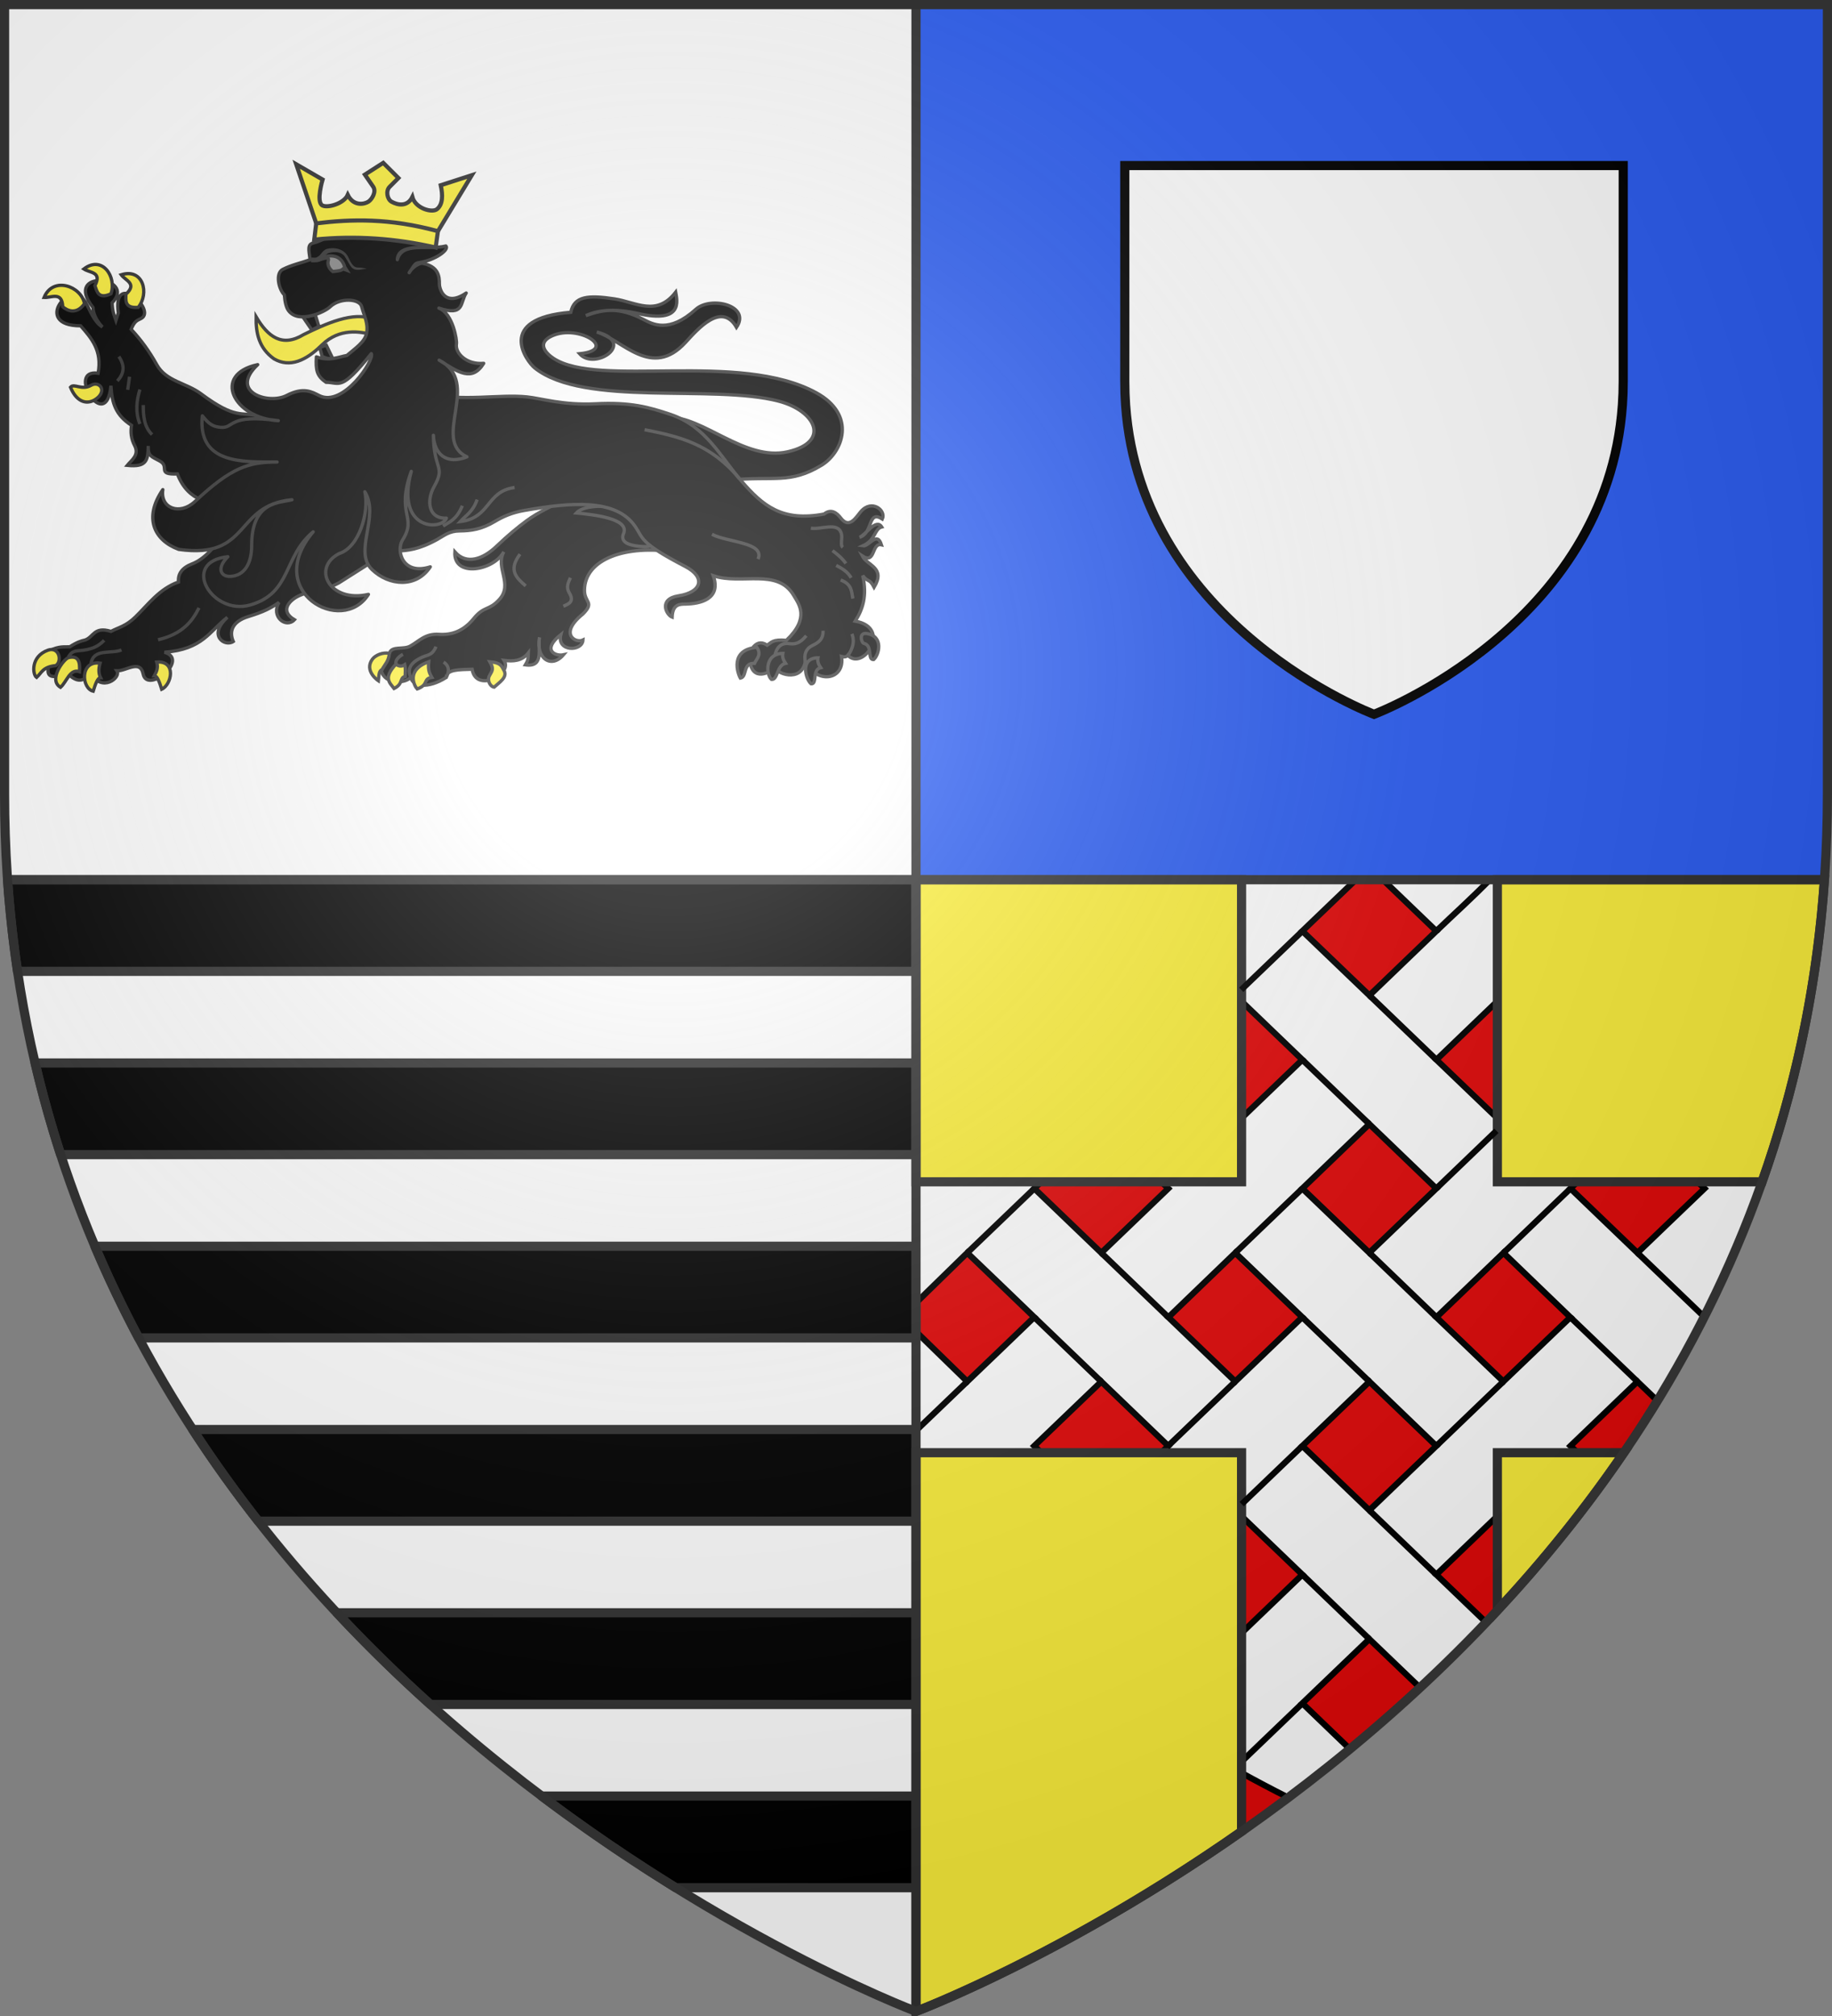 <?xml version="1.0" encoding="UTF-8" standalone="no"?>
<svg
   xmlns:dc="http://purl.org/dc/elements/1.1/"
   xmlns:cc="http://creativecommons.org/ns#"
   xmlns:rdf="http://www.w3.org/1999/02/22-rdf-syntax-ns#"
   xmlns:svg="http://www.w3.org/2000/svg"
   xmlns="http://www.w3.org/2000/svg"
   xmlns:xlink="http://www.w3.org/1999/xlink"
   xmlns:sodipodi="http://sodipodi.sourceforge.net/DTD/sodipodi-0.dtd"
   xmlns:inkscape="http://www.inkscape.org/namespaces/inkscape"
   width="600"
   height="660"
   viewBox="0 0 600 660"
   id="svg2"
   sodipodi:version="0.32"
   inkscape:version="0.46"
   sodipodi:docname="Blason_ville_fr_Offroicourt_(Vosges).svg"
   inkscape:output_extension="org.inkscape.output.svg.inkscape"
   version="1.0">
  <rect x="0" y="0" width="600" height="660" fill="#808080" stroke="none"/>
  <sodipodi:namedview
     inkscape:window-height="977"
     inkscape:window-width="1280"
     inkscape:pageshadow="2"
     inkscape:pageopacity="0.0"
     guidetolerance="10.0"
     gridtolerance="10.0"
     objecttolerance="10.0"
     borderopacity="1.0"
     bordercolor="#666666"
     pagecolor="#ffffff"
     id="base"
     showgrid="false"
     inkscape:zoom="1.0481928"
     inkscape:cx="448.7656"
     inkscape:cy="361.30903"
     inkscape:window-x="-4"
     inkscape:window-y="-4"
     inkscape:current-layer="layer4"
     inkscape:object-nodes="true" />
  <defs
     id="defs4">
    <radialGradient
       id="Gradient1"
       gradientUnits="userSpaceOnUse"
       cx="-80"
       cy="-80"
       r="405">
      <stop
         style="stop-color:#fff;stop-opacity:0.31"
         offset="0"
         id="stop7" />
      <stop
         style="stop-color:#fff;stop-opacity:0.25"
         offset="0.19"
         id="stop9" />
      <stop
         style="stop-color:#6b6b6b;stop-opacity:0.125"
         offset="0.6"
         id="stop11" />
      <stop
         style="stop-color:#000;stop-opacity:0.125"
         offset="1"
         id="stop13" />
    </radialGradient>
    <clipPath
       id="shield_cut">
      <path
         id="shield"
         d="M -298.5,-298.5 L 298.5,-298.5 L 298.5,-40 C 298.5,246.31 0,358.5 0,358.5 C 0,358.5 -298.5,246.31 -298.5,-40 L -298.5,-298.5 z" />
    </clipPath>
    <g
       id="s-4">
      <g
         id="c-6">
        <path
           transform="matrix(0.951,0.309,-0.309,0.951,0,-1)"
           d="M 0,0 L 0,1 L 0.5,1 L 0,0 z"
           id="t-0" />
        <use
           height="540"
           width="810"
           y="0"
           x="0"
           id="use2144-7"
           transform="scale(-1,1)"
           xlink:href="#t-0" />
      </g>
      <g
         id="a-1">
        <use
           height="540"
           width="810"
           y="0"
           x="0"
           id="use2147-7"
           transform="matrix(0.309,0.951,-0.951,0.309,0,0)"
           xlink:href="#c-6" />
        <use
           height="540"
           width="810"
           y="0"
           x="0"
           id="use2149-7"
           transform="matrix(-0.809,0.588,-0.588,-0.809,0,0)"
           xlink:href="#c-6" />
      </g>
      <use
         height="540"
         width="810"
         y="0"
         x="0"
         id="use2151-7"
         transform="scale(-1,1)"
         xlink:href="#a-1" />
    </g>
    <g
       id="f">
      <rect
         id="rect1964"
         style="fill:#28166f"
         y="-30"
         x="-50"
         height="60"
         width="100" />
      <g
         id="g1966"
         style="fill:#ffffff"
         transform="translate(0,-20)">
        <path
           id="path1968"
           d="M -1.212,27.818 C -1.212,22.175 -2.091,20.471 -4.542,13.98 C -5.709,10.888 -5.024,7.103 -2.858,3.601 C -2.082,2.346 -1.114,1.214 0,0 C 1.114,1.214 2.082,2.346 2.858,3.601 C 5.024,7.103 5.709,10.888 4.542,13.98 C 2.091,20.471 1.212,22.175 1.212,27.818 L -1.212,27.818 z" />
        <path
           id="rwi"
           d="M 2.922,27.672 C 2.922,21.721 5.239,17.829 8.501,16.66 C 9.949,16.141 11.808,16.387 13.519,18.107 C 15.638,20.236 16.255,26.1 10.036,27.228 C 10.694,26.272 10.655,24.147 9.322,23.441 C 8.331,22.916 7.209,23.188 6.646,23.564 C 5.822,24.116 4.917,25.67 4.967,27.672 L 2.922,27.672 z" />
        <path
           id="path1971"
           d="M 1.777,30.183 C 1.79,32.191 2.795,33.518 4.516,34.257 C 4.295,34.955 3.257,36.378 1.831,36.281 C 1.55,37.787 1.282,38.632 0,40 C -1.282,38.632 -1.55,37.787 -1.831,36.281 C -3.257,36.378 -4.295,34.955 -4.516,34.257 C -2.795,33.518 -1.79,32.191 -1.777,30.183 L 1.777,30.183 z" />
        <use
           xlink:href="#rwi"
           height="400"
           width="800"
           y="0"
           x="0"
           id="use1973"
           transform="scale(-1,1)" />
        <rect
           id="rect1975"
           y="27.331"
           x="-7.923"
           height="3.218"
           width="15.846" />
      </g>
    </g>
    <g
       id="s">
      <g
         id="c">
        <path
           transform="matrix(0.951,0.309,-0.309,0.951,0,-1)"
           d="M 0,0 L 0,1 L 0.5,1 L 0,0 z"
           id="t" />
        <use
           height="540"
           width="810"
           y="0"
           x="0"
           id="use2144"
           transform="scale(-1,1)"
           xlink:href="#t" />
      </g>
      <g
         id="a">
        <use
           height="540"
           width="810"
           y="0"
           x="0"
           id="use2147"
           transform="matrix(0.309,0.951,-0.951,0.309,0,0)"
           xlink:href="#c" />
        <use
           height="540"
           width="810"
           y="0"
           x="0"
           id="use2149"
           transform="matrix(-0.809,0.588,-0.588,-0.809,0,0)"
           xlink:href="#c" />
      </g>
      <use
         height="540"
         width="810"
         y="0"
         x="0"
         id="use2151"
         transform="scale(-1,1)"
         xlink:href="#a" />
    </g>
  </defs>
  <g
     id="layer4"
     inkscape:label="Fond écu"
     inkscape:groupmode="layer"
     transform="translate(300,300)">
    <path
       style="fill:#ffffff;stroke-width:3"
       d="M -298.5,-298.5 L -298.5,-40 C -298.5,-30.475 -298.17,-21.142 -297.531,-12 L -3e-05,-12 L 0,-298.5 L -298.5,-298.5 z"
       id="use2412"
       sodipodi:nodetypes="cccccc" />
    <path
       style="fill:#ffffff;stroke-width:3"
       d="M -297.531,-12 C -278.969,253.651 0,358.5 0,358.5 L 0,-12 L -297.531,-12 z"
       id="path2424"
       sodipodi:nodetypes="cccc" />
    <path
       sodipodi:nodetypes="cccccc"
       id="path2427"
       d="M 298.5,-298.5 L 298.5,-40 C 298.5,-30.475 298.17,-21.142 297.531,-12 L 3e-05,-12 L 0,-298.5 L 298.5,-298.5 z"
       style="fill:#2b5df2;stroke-width:3" />
    <path
       sodipodi:nodetypes="cccc"
       id="path2432"
       d="M 297.531,-12 C 278.969,253.651 5e-05,358.5 5e-05,358.5 L 5e-05,-12 L 297.531,-12 z"
       style="fill:#e20909;stroke-width:3" />
    <path
       style="opacity:1;fill:#000000;fill-opacity:1;stroke:#313131;stroke-width:3;stroke-linecap:butt;stroke-linejoin:round;stroke-miterlimit:4;stroke-dasharray:none;stroke-opacity:1"
       d="M 2.469,288 C 3.184,298.235 4.292,308.239 5.75,318 L 300,318 L 300,288 L 2.469,288 z M 11.5,348 C 13.91,358.288 16.711,368.279 19.875,378 L 300,378 L 300,348 L 11.5,348 z M 31.094,408 C 35.485,418.351 40.276,428.355 45.406,438 L 300,438 L 300,408 L 31.094,408 z M 63.125,468 C 69.941,478.474 77.123,488.466 84.594,498 L 300,498 L 300,468 L 63.125,468 z M 110.344,528 C 120.355,538.709 130.632,548.703 140.969,558 L 300,558 L 300,528 L 110.344,528 z M 177.406,588 C 192.648,599.476 207.502,609.449 221.312,618 L 300,618 L 300,588 L 177.406,588 z"
       transform="translate(-300,-300)"
       id="rect10070" />
    <path
       style="fill:#ffffff;stroke:#000000;stroke-width:3;stroke-opacity:1"
       d="M 68.379,-245.8 L 68.379,-175.117 C 68.379,-172.512 68.469,-169.96 68.644,-167.46 C 73.719,-94.822 150,-66.152 150,-66.152 C 150,-66.152 226.281,-94.822 231.356,-167.46 C 231.531,-169.96 231.621,-172.512 231.621,-175.117 L 231.621,-245.8 L 150,-245.8 L 68.379,-245.8 z"
       id="path10061" />
    <path
       style="opacity:1;fill:#ffffff;fill-opacity:1;stroke:#000000;stroke-width:2;stroke-linecap:butt;stroke-linejoin:miter;stroke-miterlimit:4;stroke-dasharray:none;stroke-opacity:1;display:inline"
       d="M 78.219,-12 L 71.656,-5.719 L 82.656,4.812 L 60.688,25.875 L 49.719,15.375 L 27.781,36.406 L 38.75,46.938 L 16.781,68 L 5.844,57.5 L 0,63.094 L 0,126.531 L 16.781,110.156 L 27.781,120.688 L 38.719,131.219 L 27.938,141.594 L 16.781,152.281 L 0,135.938 L 0,199.344 C 1.865,201.291 3.74,203.237 5.625,205.125 L 16.781,194.438 L 38.719,215.5 L 27.906,225.875 C 35.918,232.79 43.931,239.163 51.812,245.062 L 60.656,236.594 L 82.625,257.625 L 77.25,262.781 C 86.843,269.016 95.906,274.425 104.188,279.062 L 104.562,278.719 L 106.031,280.094 C 111.282,282.997 116.584,285.794 121.938,288.5 C 128.606,283.494 135.362,278.21 142.125,272.625 L 126.531,257.625 L 148.469,236.594 L 165.062,252.5 C 172.351,245.733 179.572,238.6 186.688,231.125 L 170.406,215.5 L 190.938,195.812 L 192.75,194.812 L 206.969,208.469 C 213.412,200.742 219.643,192.666 225.688,184.281 L 219.688,178.531 C 219.7,178.523 219.706,178.508 219.719,178.5 L 214.344,173.375 L 236.281,152.312 L 242.812,158.594 C 260.073,130.397 274.519,98.926 284.375,63.969 L 280.188,68 L 258.25,46.969 L 269.219,36.438 L 247.281,15.375 L 236.281,25.875 L 214.312,4.812 L 225.281,-5.75 L 218.781,-12 L 152.906,-12 L 170.406,4.812 L 148.5,25.875 L 126.531,4.812 L 144.062,-12 L 78.219,-12 z M 104.594,25.875 L 126.531,46.938 L 104.594,68 L 104.562,68 L 82.656,46.969 L 104.594,25.875 z M 192.375,25.875 L 214.344,46.969 L 203.344,57.5 L 203.312,57.469 L 192.375,67.969 L 170.438,46.938 L 192.375,25.875 z M 60.688,68 L 71.688,78.562 L 82.625,89.094 L 60.688,110.156 L 38.75,89.094 L 60.688,68 z M 148.469,68 L 170.406,89.094 L 148.469,110.125 L 126.531,89.094 L 148.469,68 z M 236.281,68.031 L 258.25,89.094 L 247.25,99.625 L 236.281,110.156 L 214.344,89.094 L 236.281,68.031 z M 104.562,110.156 L 126.5,131.219 L 104.562,152.281 L 103.688,151.438 L 82.656,131.25 L 104.562,110.156 z M 192.406,110.156 L 214.312,131.25 L 192.375,152.281 L 170.438,131.25 L 192.406,110.156 z M 60.688,152.312 L 82.625,173.375 L 77.281,178.5 L 60.656,194.438 L 38.719,173.375 L 60.688,152.312 z M 148.5,152.312 L 170.406,173.375 L 148.469,194.438 L 126.531,173.375 L 148.5,152.312 z M 104.562,194.438 L 104.594,194.438 L 126.531,215.5 L 104.562,236.594 L 82.625,215.5 L 104.219,194.781 L 104.562,194.438 z"
       id="path2970" />
    <path
       id="path15834"
       d="M 106.671,276.681 L 126.156,258"
       style="opacity:1;fill:none;fill-opacity:1;stroke:#000000;stroke-width:2;stroke-linecap:butt;stroke-linejoin:round;stroke-miterlimit:4;stroke-dasharray:none;stroke-opacity:1"
       sodipodi:nodetypes="cc" />
    <path
       style="fill:#fcef3c;stroke-width:3;stroke:#313131;stroke-opacity:1"
       d="M 0,-12 L 0,86.906 L 106.625,86.906 L 106.625,-12 L 0,-12 z M 190.406,-12 L 190.406,86.906 L 277.094,86.906 C 287.761,56.772 295.026,23.855 297.531,-12 L 190.406,-12 z M 0,175.594 L 0,358.5 C 0,358.5 48.628,340.214 106.625,299.594 L 106.625,175.594 L 0,175.594 z M 190.406,175.594 L 190.406,227.188 C 204.983,211.522 218.991,194.372 231.812,175.594 L 190.406,175.594 z"
       id="path15787" />
    <path
       style="opacity:1;fill:none;fill-opacity:1;stroke:#000000;stroke-width:2;stroke-linecap:butt;stroke-linejoin:round;stroke-miterlimit:4;stroke-dasharray:none;stroke-opacity:1"
       d="M 338.719,431.219 L 360.688,452.312"
       id="path15792"
       transform="translate(-300,-300)" />
    <path
       style="opacity:1;fill:none;fill-opacity:1;stroke:#000000;stroke-width:2;stroke-linecap:butt;stroke-linejoin:round;stroke-miterlimit:4;stroke-dasharray:none;stroke-opacity:1"
       d="M 360.688,410.156 L 382.656,431.25"
       id="path15794"
       transform="translate(-300,-300)" />
    <path
       style="opacity:1;fill:none;fill-opacity:1;stroke:#000000;stroke-width:2;stroke-linecap:butt;stroke-linejoin:round;stroke-miterlimit:4;stroke-dasharray:none;stroke-opacity:1"
       d="M 404.562,410.156 L 426.531,389.094"
       id="path15796"
       transform="translate(-300,-300)" />
    <path
       style="opacity:1;fill:none;fill-opacity:1;stroke:#000000;stroke-width:2;stroke-linecap:butt;stroke-linejoin:round;stroke-miterlimit:4;stroke-dasharray:none;stroke-opacity:1"
       d="M 426.531,473.375 L 406.674,492.426"
       id="path15800"
       transform="translate(-300,-300)"
       sodipodi:nodetypes="cc" />
    <path
       style="opacity:1;fill:none;fill-opacity:1;stroke:#000000;stroke-width:2;stroke-linecap:butt;stroke-linejoin:round;stroke-miterlimit:4;stroke-dasharray:none;stroke-opacity:1"
       d="M 448.5,452.312 L 426.5,431.219"
       id="path15802"
       transform="translate(-300,-300)" />
    <path
       style="opacity:1;fill:none;fill-opacity:1;stroke:#000000;stroke-width:2;stroke-linecap:butt;stroke-linejoin:round;stroke-miterlimit:4;stroke-dasharray:none;stroke-opacity:1"
       d="M 470.438,431.25 L 448.469,410.125"
       id="path15804"
       transform="translate(-300,-300)" />
    <path
       style="opacity:1;fill:none;fill-opacity:1;stroke:#000000;stroke-width:2;stroke-linecap:butt;stroke-linejoin:round;stroke-miterlimit:4;stroke-dasharray:none;stroke-opacity:1"
       d="M 448.469,368 L 426.531,346.938"
       id="path15806"
       transform="translate(-300,-300)" />
    <path
       style="opacity:1;fill:none;fill-opacity:1;stroke:#000000;stroke-width:2;stroke-linecap:butt;stroke-linejoin:round;stroke-miterlimit:4;stroke-dasharray:none;stroke-opacity:1"
       d="M 470.438,346.938 L 448.5,325.875"
       id="path15808"
       transform="translate(-300,-300)" />
    <path
       id="path15810"
       d="M 104.562,152.281 L 82.25,173.688"
       style="opacity:1;fill:none;fill-opacity:1;stroke:#000000;stroke-width:2;stroke-linecap:butt;stroke-linejoin:round;stroke-miterlimit:4;stroke-dasharray:none;stroke-opacity:1" />
    <path
       style="opacity:1;fill:none;fill-opacity:1;stroke:#000000;stroke-width:2;stroke-linecap:butt;stroke-linejoin:round;stroke-miterlimit:4;stroke-dasharray:none;stroke-opacity:1"
       d="M 426.531,515.5 L 448.469,536.594"
       id="path15812"
       transform="translate(-300,-300)" />
    <path
       style="opacity:1;fill:none;fill-opacity:1;stroke:#000000;stroke-width:2;stroke-linecap:butt;stroke-linejoin:round;stroke-miterlimit:4;stroke-dasharray:none;stroke-opacity:1"
       d="M 448.469,494.438 L 470.406,515.5"
       id="path15814"
       transform="translate(-300,-300)" />
    <path
       style="opacity:1;fill:none;fill-opacity:1;stroke:#000000;stroke-width:2;stroke-linecap:butt;stroke-linejoin:round;stroke-miterlimit:4;stroke-dasharray:none;stroke-opacity:1"
       d="M 470.406,473.375 L 492.375,452.281"
       id="path15816"
       transform="translate(-300,-300)" />
    <path
       style="opacity:1;fill:none;fill-opacity:1;stroke:#000000;stroke-width:2;stroke-linecap:butt;stroke-linejoin:round;stroke-miterlimit:4;stroke-dasharray:none;stroke-opacity:1"
       d="M 492.406,410.156 L 514.344,389.094"
       id="path15818"
       transform="translate(-300,-300)" />
    <path
       id="path15820"
       d="M 170.406,89.094 L 190.088,70.197"
       style="opacity:1;fill:none;fill-opacity:1;stroke:#000000;stroke-width:2;stroke-linecap:butt;stroke-linejoin:round;stroke-miterlimit:4;stroke-dasharray:none;stroke-opacity:1"
       sodipodi:nodetypes="cc" />
    <path
       style="opacity:1;fill:none;fill-opacity:1;stroke:#000000;stroke-width:2;stroke-linecap:butt;stroke-linejoin:round;stroke-miterlimit:4;stroke-dasharray:none;stroke-opacity:1"
       d="M 514.312,431.25 L 536.281,452.312"
       id="path15822"
       transform="translate(-300,-300)" />
    <path
       id="path15824"
       d="M 236.281,110.156 L 258.25,131.219"
       style="opacity:1;fill:none;fill-opacity:1;stroke:#000000;stroke-width:2;stroke-linecap:butt;stroke-linejoin:round;stroke-miterlimit:4;stroke-dasharray:none;stroke-opacity:1" />
    <path
       id="path15826"
       d="M 170.406,4.812 C 176.308,-0.853 182.365,-6.285 188.11,-12.185"
       style="opacity:1;fill:none;fill-opacity:1;stroke:#000000;stroke-width:2;stroke-linecap:butt;stroke-linejoin:round;stroke-miterlimit:4;stroke-dasharray:none;stroke-opacity:1"
       sodipodi:nodetypes="cc" />
    <path
       id="path15828"
       d="M 106.506,24.041 L 126.562,4.812"
       style="opacity:1;fill:none;fill-opacity:1;stroke:#000000;stroke-width:2;stroke-linecap:butt;stroke-linejoin:round;stroke-miterlimit:4;stroke-dasharray:none;stroke-opacity:1"
       sodipodi:nodetypes="cc" />
    <path
       style="opacity:1;fill:none;fill-opacity:1;stroke:#000000;stroke-width:2;stroke-linecap:butt;stroke-linejoin:round;stroke-miterlimit:4;stroke-dasharray:none;stroke-opacity:1"
       d="M 316.781,410.156 L 338.75,389.094"
       id="path15830"
       transform="translate(-300,-300)" />
    <path
       id="path15832"
       d="M 0.203,168.176 L 16.781,152.281"
       style="opacity:1;fill:none;fill-opacity:1;stroke:#000000;stroke-width:2;stroke-linecap:butt;stroke-linejoin:round;stroke-miterlimit:4;stroke-dasharray:none;stroke-opacity:1"
       sodipodi:nodetypes="cc" />
    <path
       style="opacity:1;fill:none;fill-opacity:1;stroke:#313131;stroke-width:3;stroke-linecap:butt;stroke-linejoin:round;stroke-miterlimit:4;stroke-dasharray:none;stroke-opacity:1"
       d="M 0,-298.5 L 0,358.5"
       id="path2434" />
    <path
       style="opacity:1;fill:none;fill-opacity:1;stroke:#313131;stroke-width:3;stroke-linecap:butt;stroke-linejoin:round;stroke-miterlimit:4;stroke-dasharray:none;stroke-opacity:1"
       d="M -297.531,-12 L 297.531,-12"
       id="path2436" />
  </g>
  <g
     id="layer3"
     inkscape:label="Meubles"
     inkscape:groupmode="layer"
     transform="translate(300,300)">
    <g
       id="g12023"
       transform="matrix(0.72,0,0,0.72,32.42,181.801)">
      <path
         sodipodi:nodetypes="czsscscccsscsccsssscc"
         id="path7698"
         d="M -158.061,-479.458 C -141.954,-480.051 -122.946,-459.304 -103.391,-463.743 C -83.716,-468.208 -90.609,-482.392 -107.581,-486.791 C -137.572,-494.566 -196.001,-484 -218.444,-501.84 C -222.175,-504.805 -236.592,-524.356 -202.063,-527.175 C -200.539,-534.54 -194.143,-535.067 -182.252,-533.27 C -172.37,-531.777 -163.08,-525.016 -154.346,-536.318 C -153.639,-532.322 -151.014,-521.971 -171.394,-526.603 C -180.818,-528.764 -188.829,-528.569 -195.205,-525.651 C -187.037,-528.566 -180.056,-529.626 -169.299,-524.056 C -164.81,-521.731 -157.442,-517.43 -145.186,-528.519 C -138.392,-534.666 -119.984,-530.275 -126.678,-520.317 C -133.471,-532.124 -144.318,-519.496 -149.869,-513.46 C -165.317,-496.664 -178.441,-514.596 -190.252,-518.222 C -171.935,-513.39 -191.061,-500.432 -198.062,-508.317 C -180.087,-510.087 -198.353,-522.018 -210.586,-516.449 C -217.799,-513.166 -213.371,-508.5 -209.934,-506.231 C -189.451,-492.705 -125.514,-509.699 -90.437,-490.601 C -71.739,-480.42 -78.4,-463.428 -87.961,-457.647 C -102.42,-448.904 -109.636,-452.848 -129.393,-450.885 L -158.061,-479.458 z"
         style="fill:#000000;fill-opacity:1;stroke:#313131;stroke-width:1.5;stroke-miterlimit:4;stroke-dasharray:none;stroke-opacity:1;display:inline" />
      <g
         style="fill:#000000;stroke:#313131;stroke-opacity:1"
         transform="translate(-1108.97,-1566.162)"
         id="g8065">
        <path
           style="opacity:1;fill:#000000;fill-opacity:1;stroke:#313131;stroke-width:1.5;stroke-linecap:butt;stroke-linejoin:miter;stroke-miterlimit:4;stroke-dasharray:none;stroke-opacity:1"
           d="M 285.644,328.948 C 262.737,325.427 244.437,332.182 244.223,346.162 C 244.133,351.972 249.004,351.585 243.533,357.073 C 232.29,366.132 240.224,370.542 243.533,368.907 C 243.206,374.326 231.425,374.297 233.464,366.452 C 224.595,373.535 231.012,376.428 234.657,375.631 C 229.141,382.15 221.915,377.262 223.781,367.679 C 222.883,372.745 226.087,381.439 217.326,380.204 C 218.684,377.96 218.572,377.349 218.671,374.79 C 215.785,378.483 211.831,378.708 207.643,378.169 C 211.768,384.591 194.789,393.088 193.119,382.204 C 187.46,382.404 181.47,382.173 181.284,385.969 C 172.877,391.255 166.046,390.011 165.146,385.852 C 162.758,388.858 153.328,389.105 151.856,383.005 C 152.841,380.779 153.638,379.681 155.581,374.673 C 156.778,371.585 161.818,373.361 164.877,371.714 C 168.948,369.522 171.632,365.899 178.057,366.335 C 183.738,366.72 189.155,364.908 193.763,359.218 C 198.605,353.238 200.727,355.745 205.491,350.466 C 211.861,343.407 203.526,336.068 207.526,328.796 C 203.017,337.346 184.525,340.75 185.258,328.851 C 190.55,334.854 198.021,332.174 204.183,326.298 C 209.637,321.098 213.878,317.656 217.864,314.693 C 227.704,307.377 247.813,300.384 251.485,294.789 L 285.644,328.948 z"
           id="path7728"
           transform="translate(668.921,819.094)"
           sodipodi:nodetypes="csccccccccccccsssssccsscc" />
        <path
           style="opacity:1;fill:#000000;fill-opacity:1;stroke:#313131;stroke-width:1.5;stroke-linecap:butt;stroke-linejoin:miter;stroke-miterlimit:4;stroke-dasharray:none;stroke-opacity:1"
           d="M 234.619,353.564 C 236.903,352.535 239.778,351.564 237.332,347.523 C 235.835,345.049 236.707,342.92 237.825,340.618"
           id="path7734"
           transform="translate(668.921,819.094)"
           sodipodi:nodetypes="csc" />
        <path
           style="opacity:1;fill:#000000;fill-opacity:1;stroke:#313131;stroke-width:1.5;stroke-linecap:butt;stroke-linejoin:miter;stroke-miterlimit:4;stroke-dasharray:none;stroke-opacity:1"
           d="M 214.893,329.892 C 209.315,337.277 213.442,340.78 217.482,344.317"
           id="path7736"
           transform="translate(668.921,819.094)"
           sodipodi:nodetypes="cc" />
        <path
           style="fill:#000000;fill-opacity:1;stroke:#313131;stroke-width:1.5;stroke-linecap:butt;stroke-linejoin:miter;stroke-miterlimit:4;stroke-dasharray:none;stroke-opacity:1"
           d="M 834.067,1204.946 C 832.939,1202.125 832.991,1199.377 837.581,1196.699 C 841.783,1194.247 843.562,1195.679 845.594,1191.028"
           id="path7730"
           sodipodi:nodetypes="csc" />
        <path
           style="fill:#000000;fill-opacity:1;stroke:#313131;stroke-width:1.5;stroke-linecap:butt;stroke-linejoin:miter;stroke-miterlimit:4;stroke-dasharray:none;stroke-opacity:1"
           d="M 850.205,1205.063 C 850.205,1205.063 853.135,1200.609 849.046,1198.055"
           id="path7732"
           sodipodi:nodetypes="cc" />
        <path
           style="fill:#000000;fill-opacity:1;stroke:#313131;stroke-width:1.5;stroke-linecap:butt;stroke-linejoin:miter;stroke-miterlimit:4;stroke-dasharray:none;stroke-opacity:1"
           d="M 827.352,1199.024 C 827.065,1197.213 828.364,1195.754 830.545,1194.491"
           id="path7744"
           sodipodi:nodetypes="cc" />
      </g>
      <g
         style="fill:#fcef3c;stroke:#313131;stroke-opacity:1"
         transform="translate(-1108.97,-1566.162)"
         id="g7929">
        <path
           style="fill:#fcef3c;fill-opacity:1;stroke:#313131;stroke-width:1.5;stroke-linecap:butt;stroke-linejoin:miter;stroke-miterlimit:4;stroke-dasharray:none;stroke-opacity:1"
           d="M 824.38,1194.078 C 824.15,1197.642 822.27,1199.144 821.058,1201.481 C 819.518,1201.984 819.646,1204.489 819.4,1206.545 C 819.4,1206.545 812.742,1202.121 816.642,1196.764 C 818.036,1194.849 821.499,1193.46 824.38,1194.078 z"
           id="path7740"
           sodipodi:nodetypes="cccsc" />
        <path
           style="fill:#fcef3c;fill-opacity:1;stroke:#313131;stroke-width:1.5;stroke-linecap:butt;stroke-linejoin:miter;stroke-miterlimit:4;stroke-dasharray:none;stroke-opacity:1"
           d="M 827.352,1199.024 C 821.451,1205.305 824.602,1207.479 826.527,1210.046 C 830.838,1207.963 828.872,1205.169 831.575,1204.586 C 831.575,1202.835 831.865,1201.229 831.369,1199.23 C 830.03,1200.163 828.691,1200.012 827.352,1199.024 z"
           id="path7742"
           sodipodi:nodetypes="ccccc" />
        <path
           style="fill:#fcef3c;fill-opacity:1;stroke:#313131;stroke-width:1.5;stroke-linecap:butt;stroke-linejoin:miter;stroke-miterlimit:4;stroke-dasharray:none;stroke-opacity:1"
           d="M 842.288,1197.89 C 841.84,1202.117 842.852,1203.425 843.73,1204.998 C 839.521,1205.619 842.521,1208.299 837.035,1210.252 C 835.903,1209.104 831.659,1201.673 842.288,1197.89 z"
           id="path7746"
           sodipodi:nodetypes="cccc" />
        <path
           style="fill:#fcef3c;fill-opacity:1;stroke:#313131;stroke-width:1.5;stroke-linecap:butt;stroke-linejoin:miter;stroke-miterlimit:4;stroke-dasharray:none;stroke-opacity:1"
           d="M 870.101,1197.89 C 871.925,1201.119 871.363,1201.706 869.903,1204.268 C 868.767,1206.263 870.175,1209.19 872.058,1209.428 C 874.483,1207.216 878.328,1204.882 876.494,1201.779 C 875.408,1199.941 875.25,1198.324 870.101,1197.89 z"
           id="path7748"
           sodipodi:nodetypes="cscsc" />
      </g>
      <g
         style="fill:#000000;stroke:#313131;stroke-opacity:1"
         transform="translate(-1108.97,-1566.162)"
         id="g8059">
        <path
           style="opacity:1;fill:#000000;fill-opacity:1;stroke:#313131;stroke-width:1.5;stroke-linecap:butt;stroke-linejoin:miter;stroke-miterlimit:4;stroke-dasharray:none;stroke-opacity:1"
           d="M 147.099,333.678 L 150.859,294.011 L 84.057,313.9 C 76.529,327.456 70.594,332.407 65.721,334.296 C 61.071,336.098 59.235,338.844 59.54,342.537 C 50.828,345.636 45.952,352.571 39.968,358.4 C 35.63,362.627 32.52,363.081 28.843,364.993 C 21.064,362.627 20.987,367.527 17.1,368.907 C 15.286,369.286 13.229,369.969 10.095,371.998 C 7.397,372.155 5.492,371.519 0.618,373.852 C 3.405,377.427 -6.051,389.576 8.896,384.109 C 11.812,386.416 14.929,389.696 19.778,383.947 C 24.456,393.021 33.63,385.976 31.521,382.917 C 35.587,383.127 42.125,377.569 43.471,384.359 C 45.298,393.579 64.79,377.84 53.154,374.47 C 70.602,373.213 73.767,364.76 81.791,358.606 C 72.655,366.857 80.659,372.183 84.469,369.586 C 82.739,365.648 83.265,360.686 91.474,358.194 C 98.318,356.117 101.608,354.36 105.277,351.808 C 101.424,358.198 108.388,363.804 112.282,359.697 C 105.198,355.522 110.307,350.569 114.592,348.687 C 121.898,345.478 119.185,349.779 132.472,342.949 L 147.099,333.678 z"
           id="path7750"
           transform="translate(668.921,819.094)"
           sodipodi:nodetypes="cccscscccccccscccsccscc" />
        <path
           style="opacity:1;fill:#000000;fill-opacity:1;stroke:#313131;stroke-width:1.5;stroke-linecap:butt;stroke-linejoin:miter;stroke-miterlimit:4;stroke-dasharray:none;stroke-opacity:1"
           d="M 50.244,368.801 C 61.29,366.186 65.734,360.545 68.866,354.303"
           id="path7760"
           transform="translate(668.921,819.094)"
           sodipodi:nodetypes="cc" />
        <path
           style="fill:#000000;fill-opacity:1;stroke:#313131;stroke-width:1.5;stroke-linecap:butt;stroke-linejoin:miter;stroke-miterlimit:4;stroke-dasharray:none;stroke-opacity:1"
           d="M 678.295,1195.769 C 679.158,1194.811 679.597,1193.11 682.794,1192.895 C 689.187,1192.465 692.109,1190.778 694.668,1188.145"
           id="path7762"
           sodipodi:nodetypes="csc" />
        <path
           style="fill:#000000;fill-opacity:1;stroke:#313131;stroke-width:1.5;stroke-linecap:butt;stroke-linejoin:miter;stroke-miterlimit:4;stroke-dasharray:none;stroke-opacity:1"
           d="M 688.668,1198.769 C 689.727,1191.634 697.849,1194.506 702.542,1192.52"
           id="path7764"
           sodipodi:nodetypes="cc" />
      </g>
      <g
         style="fill:#000000;stroke:#313131;stroke-opacity:1"
         transform="translate(-1108.97,-1566.162)"
         id="g8052">
        <path
           style="opacity:1;fill:#000000;fill-opacity:1;stroke:#313131;stroke-width:1.5;stroke-linecap:butt;stroke-linejoin:miter;stroke-miterlimit:4;stroke-dasharray:none;stroke-opacity:1"
           d="M 83.605,310.25 C 74.301,305.775 64.281,306.889 59.036,293.393 C 49.399,293.794 55.789,290.166 51.082,287.56 C 47.184,285.402 45.615,285.372 45.779,280.667 C 45.646,286.864 45.355,290.466 36.235,289.504 C 38.249,287.059 41.822,284.797 39.593,280.49 C 37.972,277.357 37.702,274.521 38.179,271.299 C 31.08,266.735 29.243,261.318 28.811,253.27 C 26.708,275.689 7.984,245.387 22.978,247.614 C 24.917,237.366 19.99,231.695 15.024,226.05 C -7.525,226.051 11.264,202.981 17.675,216.151 C 18.925,218.143 21.175,224.436 24.922,226.58 C 22.02,223.386 20.756,220.465 20.68,217.742 C 6.591,199.88 40.935,203.574 29.341,215.621 C 29.591,220.306 30.414,221.555 31.109,223.575 L 32.169,220.217 C 29.453,200.619 49.709,218.836 42.598,222.691 C 40.566,223.696 39.576,223.886 38.002,227.64 C 42.378,232.272 46.3,237.644 49.668,243.725 C 53.892,251.351 62.966,251.888 69.818,256.982 C 85.723,268.804 88.07,265.023 95.624,267.057 L 109.614,288.653 L 83.605,310.25 z"
           id="path7768"
           transform="translate(668.921,819.094)"
           sodipodi:nodetypes="ccsccsccccccccccccssccc" />
        <path
           style="opacity:1;fill:#000000;fill-opacity:1;stroke:#313131;stroke-width:1.5;stroke-linecap:butt;stroke-linejoin:miter;stroke-miterlimit:4;stroke-dasharray:none;stroke-opacity:1"
           d="M 43.515,262.068 C 43.548,267.072 43.867,271.961 47.534,275.511"
           id="path7778"
           transform="translate(668.921,819.094)"
           sodipodi:nodetypes="cc" />
        <path
           style="opacity:1;fill:#000000;fill-opacity:1;stroke:#313131;stroke-width:1.5;stroke-linecap:butt;stroke-linejoin:miter;stroke-miterlimit:4;stroke-dasharray:none;stroke-opacity:1"
           d="M 41.99,255.001 C 40.414,260.221 39.887,265.441 41.99,270.66"
           id="path7780"
           transform="translate(668.921,819.094)"
           sodipodi:nodetypes="cc" />
        <path
           style="opacity:1;fill:#000000;fill-opacity:1;stroke:#313131;stroke-width:1.5;stroke-linecap:butt;stroke-linejoin:miter;stroke-miterlimit:4;stroke-dasharray:none;stroke-opacity:1"
           d="M 32.428,240.034 C 35.359,244.322 34.711,247.939 31.735,251.12"
           id="path7782"
           transform="translate(668.921,819.094)"
           sodipodi:nodetypes="cc" />
        <path
           style="opacity:1;fill:#000000;fill-opacity:1;stroke:#313131;stroke-width:1.5;stroke-linecap:butt;stroke-linejoin:miter;stroke-miterlimit:4;stroke-dasharray:none;stroke-opacity:1"
           d="M 37.278,249.18 L 36.447,255.139"
           id="path7784"
           transform="translate(668.921,819.094)" />
      </g>
      <g
         style="fill:#000000;stroke:#313131;stroke-opacity:1"
         transform="translate(-1108.97,-1566.162)"
         id="g8073">
        <path
           style="opacity:1;fill:#000000;fill-opacity:1;stroke:#313131;stroke-width:1.5;stroke-linecap:butt;stroke-linejoin:miter;stroke-miterlimit:4;stroke-dasharray:none;stroke-opacity:1"
           d="M 240.537,311.152 C 248.099,311.912 264.919,313.608 261.99,320.522 C 260.016,325.18 266.296,326.133 270.743,326.44 C 274.839,326.723 275.713,325.274 276.291,324.344 L 261.25,308.221 C 256.483,308.349 244.587,306.795 240.537,311.152 z"
           id="path7738"
           transform="translate(668.921,819.094)"
           sodipodi:nodetypes="cssccc" />
        <path
           style="opacity:1;fill:#000000;fill-opacity:1;stroke:#313131;stroke-width:1.5;stroke-linecap:butt;stroke-linejoin:miter;stroke-miterlimit:4;stroke-dasharray:none;stroke-opacity:1"
           d="M 172.858,256.901 C 189.13,260.612 205.341,257.066 218.065,258.371 C 224.498,259.03 234.528,262.26 249.225,261.506 C 265.16,260.69 273.461,263.013 283.393,266.349 C 299.462,271.746 306.031,285.527 315.535,296.53 C 325.346,307.889 334.106,315.241 353.195,311.635 C 356.459,309.031 359.059,311.143 360.836,313.472 C 364.718,318.557 367.759,313.06 369.875,310.572 C 374.891,304.674 381.517,309.974 379.714,313.898 C 372.889,309.577 375.681,320.311 369.32,322.213 C 372.151,321.15 376.835,313.421 379.437,317.501 C 375.968,318.413 376.836,323.372 370.845,326.093 C 373.637,326.561 377.254,319.167 379.298,325.608 C 374.708,324.589 376.696,334.696 370.568,330.666 C 372.961,335.267 381.349,335.871 375.972,344.94 C 373.763,340.736 373.155,342.839 370.775,339.605 C 372.908,348.905 370.749,355.058 367.38,360.323 C 384.381,363.333 370.987,383.317 363.985,375.844 C 363.399,376.571 362.469,376.78 361.144,376.398 C 362.858,387.102 349.901,389.251 344.653,378.754 C 342.864,388.694 330.674,384.046 330.933,380.972 C 329.783,383.146 321.658,387.942 319.708,380.001 C 319.366,377.59 320.396,374.722 321.094,371.964 C 323.173,369.657 325.251,369.895 327.33,371.271 C 329.158,370.115 329.701,368.466 336.061,369.053 C 346.884,358.729 341.672,352.573 339.456,348.751 C 332.046,335.974 315.668,344.034 302.801,339.674 C 306.601,350.392 296.716,352.438 290.329,352.562 C 287.58,352.616 284.343,352.487 284.093,358.521 C 281.502,357.553 277.658,350.265 287.003,348.821 C 297.707,347.166 299.41,340.348 290.121,335.517 C 268.73,324.39 271.169,322.758 267.047,316.947 C 258.37,304.713 238.448,306.213 216.742,310.018 C 211.11,311.005 206.979,312.886 203.438,315.007 C 197.424,318.609 192.602,319.264 187.501,319.303 C 182.609,319.339 180.38,321.452 177.246,323.183 C 168.653,327.929 163.713,328.179 159.23,328.449 L 172.858,256.901 z"
           id="path7786"
           transform="translate(668.921,819.094)"
           sodipodi:nodetypes="csssscsscccccccccccccccccscscssssssscc" />
        <path
           style="opacity:1;fill:#000000;fill-opacity:1;stroke:#313131;stroke-width:1.5;stroke-linecap:butt;stroke-linejoin:miter;stroke-miterlimit:4;stroke-dasharray:none;stroke-opacity:1"
           d="M 347.192,318.067 C 351.818,318.877 359.512,314.964 361.067,320.504 C 361.718,322.825 360.386,325.651 361.739,326.795"
           id="path7796"
           transform="translate(668.921,819.094)"
           sodipodi:nodetypes="csc" />
        <path
           style="opacity:1;fill:#000000;fill-opacity:1;stroke:#313131;stroke-width:1.5;stroke-linecap:butt;stroke-linejoin:miter;stroke-miterlimit:4;stroke-dasharray:none;stroke-opacity:1"
           d="M 360.758,341.627 C 366.027,343.617 365.649,346.977 366.288,350.089"
           id="path7798"
           transform="translate(668.921,819.094)"
           sodipodi:nodetypes="cc" />
        <path
           style="opacity:1;fill:#000000;fill-opacity:1;stroke:#313131;stroke-width:1.5;stroke-linecap:butt;stroke-linejoin:miter;stroke-miterlimit:4;stroke-dasharray:none;stroke-opacity:1"
           d="M 358.711,334.991 C 361.275,336.329 363.816,337.707 365.514,340.632"
           id="path7800"
           transform="translate(668.921,819.094)"
           sodipodi:nodetypes="cc" />
        <path
           style="opacity:1;fill:#000000;fill-opacity:1;stroke:#313131;stroke-width:1.5;stroke-linecap:butt;stroke-linejoin:miter;stroke-miterlimit:4;stroke-dasharray:none;stroke-opacity:1"
           d="M 357.052,328.243 C 359.018,329.887 360.893,331.079 363.136,334.106"
           id="path7802"
           transform="translate(668.921,819.094)"
           sodipodi:nodetypes="cc" />
        <path
           style="fill:#000000;fill-opacity:1;stroke:#313131;stroke-width:1.5;stroke-linecap:butt;stroke-linejoin:miter;stroke-miterlimit:4;stroke-dasharray:none;stroke-opacity:1"
           d="M 1013.64,1198.053 C 1012.844,1194.583 1013.859,1191.975 1016.682,1190.586 C 1019.369,1189.264 1021.805,1187.856 1021.659,1183.784"
           id="path7804"
           sodipodi:nodetypes="csc" />
        <path
           style="fill:#000000;fill-opacity:1;stroke:#313131;stroke-width:1.5;stroke-linecap:butt;stroke-linejoin:miter;stroke-miterlimit:4;stroke-dasharray:none;stroke-opacity:1"
           d="M 999.814,1194.956 C 1000.335,1191.963 1002.186,1189.093 1006.229,1189.646 C 1008.511,1189.958 1010.884,1189.876 1014.027,1186.051"
           id="path7806"
           sodipodi:nodetypes="csc" />
        <path
           style="fill:#000000;fill-opacity:1;stroke:#313131;stroke-width:1.5;stroke-linecap:butt;stroke-linejoin:miter;stroke-miterlimit:4;stroke-dasharray:none;stroke-opacity:1"
           d="M 1032.997,1195.121 C 1033.934,1193.564 1036.65,1189.7 1034.767,1185.222"
           id="path7808"
           sodipodi:nodetypes="cc" />
        <path
           style="opacity:1;fill:#000000;fill-opacity:1;stroke:#313131;stroke-width:1.5;stroke-linecap:butt;stroke-linejoin:miter;stroke-miterlimit:4;stroke-dasharray:none;stroke-opacity:1"
           d="M 302.218,320.846 C 309.266,324.577 326.377,324.438 323.179,332.109"
           id="path7810"
           transform="translate(668.921,819.094)"
           sodipodi:nodetypes="cc" />
        <path
           style="opacity:1;fill:#000000;fill-opacity:1;stroke:#313131;stroke-width:1.5;stroke-linecap:butt;stroke-linejoin:miter;stroke-miterlimit:4;stroke-dasharray:none;stroke-opacity:1"
           d="M 271.558,273.292 C 287.818,276.453 301.639,279.907 314.605,295.42"
           id="path7812"
           transform="translate(668.921,819.094)"
           sodipodi:nodetypes="cc" />
        <path
           style="opacity:1;fill:#000000;fill-opacity:1;stroke:#313131;stroke-width:1.5;stroke-linecap:butt;stroke-linejoin:miter;stroke-miterlimit:4;stroke-dasharray:none;stroke-opacity:1"
           d="M 212.429,299.572 C 199.387,301.329 201.712,313.302 187.713,315.059 C 190.373,312.09 193.472,310.655 195.378,305.047"
           id="path7814"
           transform="translate(668.921,819.094)"
           sodipodi:nodetypes="ccc" />
        <path
           style="opacity:1;fill:#000000;fill-opacity:1;stroke:#313131;stroke-width:1.5;stroke-linecap:butt;stroke-linejoin:miter;stroke-miterlimit:4;stroke-dasharray:none;stroke-opacity:1"
           d="M 179.892,317.092 L 179.892,317.092 C 182.913,315.127 186.027,314.185 188.652,307.863"
           id="path7816"
           transform="translate(668.921,819.094)"
           sodipodi:nodetypes="ccc" />
      </g>
      <g
         style="fill:#000000;stroke:#313131;stroke-opacity:1"
         transform="translate(-1108.97,-1566.162)"
         id="g7942">
        <path
           style="fill:#000000;fill-opacity:1;stroke:#313131;stroke-width:1.5;stroke-linecap:butt;stroke-linejoin:miter;stroke-miterlimit:4;stroke-dasharray:none;stroke-opacity:1"
           d="M 984.056,1205.332 C 987.276,1204.741 984.953,1198.322 990.479,1198.631 C 991.332,1196.633 993.888,1194.731 991.539,1191.335 C 979.017,1192.438 982.845,1203.29 984.056,1205.332 z"
           id="path7788"
           sodipodi:nodetypes="cccc" />
        <path
           style="fill:#000000;fill-opacity:1;stroke:#313131;stroke-width:1.5;stroke-linecap:butt;stroke-linejoin:miter;stroke-miterlimit:4;stroke-dasharray:none;stroke-opacity:1"
           d="M 998.2,1205.92 C 1001.187,1206.186 1000.529,1199.462 1004.6,1198.605 C 1003.702,1197.28 1003.033,1195.869 1003.343,1194.091 C 994.977,1194.212 995.747,1203.832 998.2,1205.92 z"
           id="path7790"
           sodipodi:nodetypes="cccc" />
        <path
           sodipodi:nodetypes="cccc"
           id="path7792"
           d="M 1016.199,1207.92 C 1019.187,1208.186 1016.529,1201.462 1020.6,1200.605 C 1019.702,1199.28 1019.033,1197.869 1019.343,1196.091 C 1010.977,1196.212 1013.747,1205.832 1016.199,1207.92 z"
           style="fill:#000000;fill-opacity:1;stroke:#313131;stroke-width:1.5;stroke-linecap:butt;stroke-linejoin:miter;stroke-miterlimit:4;stroke-dasharray:none;stroke-opacity:1" />
        <path
           style="fill:#000000;fill-opacity:1;stroke:#313131;stroke-width:1.5;stroke-linecap:butt;stroke-linejoin:miter;stroke-miterlimit:4;stroke-dasharray:none;stroke-opacity:1"
           d="M 1044.685,1196.891 C 1041.697,1197.157 1044.355,1190.433 1040.284,1189.576 C 1039.021,1189.186 1037.841,1184.485 1041.542,1185.062 C 1049.394,1186.286 1047.138,1194.804 1044.685,1196.891 z"
           id="path7794"
           sodipodi:nodetypes="ccsc" />
      </g>
      <g
         style="fill:#fcef3c;stroke:#313131;stroke-opacity:1"
         transform="translate(-1108.97,-1566.162)"
         id="g7916">
        <path
           style="fill:#fcef3c;fill-opacity:1;stroke:#313131;stroke-width:1.5;stroke-linecap:butt;stroke-linejoin:miter;stroke-miterlimit:4;stroke-dasharray:none;stroke-opacity:1"
           d="M 672.67,1199.644 C 675.756,1197.569 674.116,1190.805 669.046,1192.645 C 661.14,1195.514 662.043,1203.726 663.922,1205.018 C 666.185,1202.955 666.733,1200.176 672.67,1199.644 z"
           id="path7752"
           sodipodi:nodetypes="cscc" />
        <path
           style="fill:#fcef3c;fill-opacity:1;stroke:#313131;stroke-width:1.5;stroke-linecap:butt;stroke-linejoin:miter;stroke-miterlimit:4;stroke-dasharray:none;stroke-opacity:1"
           d="M 674.795,1209.518 C 668.987,1206.056 676.444,1196.504 678.42,1196.019 C 682.932,1194.912 683.784,1197.86 683.419,1202.393 C 679.058,1200.903 677.642,1207.07 674.795,1209.518 z"
           id="path7754"
           sodipodi:nodetypes="cscc" />
        <path
           style="fill:#fcef3c;fill-opacity:1;stroke:#313131;stroke-width:1.5;stroke-linecap:butt;stroke-linejoin:miter;stroke-miterlimit:4;stroke-dasharray:none;stroke-opacity:1"
           d="M 692.793,1198.519 C 683.42,1197.245 684.393,1210.107 689.668,1211.267 C 690.672,1208.016 691.711,1205.111 693.043,1205.143 C 692.196,1203.546 691.976,1201.447 692.793,1198.519 z"
           id="path7756"
           sodipodi:nodetypes="cccc" />
        <path
           sodipodi:nodetypes="cccc"
           id="path7758"
           d="M 718.578,1198.019 C 727.701,1197.37 725.354,1208.357 720.828,1210.392 C 719.824,1207.142 718.786,1204.236 717.454,1204.268 C 718.301,1202.671 719.395,1200.947 718.578,1198.019 z"
           style="fill:#fcef3c;fill-opacity:1;stroke:#313131;stroke-width:1.5;stroke-linecap:butt;stroke-linejoin:miter;stroke-miterlimit:4;stroke-dasharray:none;stroke-opacity:1" />
      </g>
      <g
         style="fill:#fcef3c;stroke:#313131;stroke-opacity:1"
         transform="translate(-1108.97,-1566.162)"
         id="g7844">
        <path
           style="opacity:1;fill:#fcef3c;fill-opacity:1;stroke:#313131;stroke-width:1.5;stroke-linecap:butt;stroke-linejoin:miter;stroke-miterlimit:4;stroke-dasharray:none;stroke-opacity:1"
           d="M 6.893,217.389 C 6.567,210.257 1.76,213.365 -1.591,213.147 C 2.487,203.348 15.346,208.017 16.792,215.975 C 13.098,221.175 8.932,219.148 6.893,217.389 z"
           id="path7770"
           transform="translate(668.921,819.094)"
           sodipodi:nodetypes="cccc" />
        <path
           style="opacity:1;fill:#fcef3c;fill-opacity:1;stroke:#313131;stroke-width:1.5;stroke-linecap:butt;stroke-linejoin:miter;stroke-miterlimit:4;stroke-dasharray:none;stroke-opacity:1"
           d="M 19.796,253.093 C 15.502,255.566 12.054,252.028 10.429,253.977 C 12.858,260.057 17.278,262.242 21.564,259.633 C 24.25,257.998 25.13,255.747 24.392,254.154 C 23.791,252.856 21.917,251.872 19.796,253.093 z"
           id="path7772"
           transform="translate(668.921,819.094)"
           sodipodi:nodetypes="ccsss" />
        <path
           sodipodi:nodetypes="cccc"
           id="path7774"
           d="M 690.461,1026.861 C 693.744,1020.521 688.204,1021.163 685.411,1019.298 C 693.842,1012.852 700.467,1022.97 697.74,1030.585 C 691.942,1033.242 691.347,1029.403 690.461,1026.861 z"
           style="opacity:1;fill:#fcef3c;fill-opacity:1;stroke:#313131;stroke-width:1.5;stroke-linecap:butt;stroke-linejoin:miter;stroke-miterlimit:4;stroke-dasharray:none;stroke-opacity:1" />
        <path
           style="opacity:1;fill:#fcef3c;fill-opacity:1;stroke:#313131;stroke-width:1.5;stroke-linecap:butt;stroke-linejoin:miter;stroke-miterlimit:4;stroke-dasharray:none;stroke-opacity:1"
           d="M 704.563,1030.766 C 709.816,1025.932 704.391,1024.641 702.404,1021.933 C 712.532,1018.759 715.296,1030.533 710.129,1036.756 C 703.772,1037.269 704.526,1033.458 704.563,1030.766 z"
           id="path7776"
           sodipodi:nodetypes="cccc" />
      </g>
      <g
         style="stroke:#313131;stroke-opacity:1"
         transform="matrix(0.663,0,0,0.663,-877.362,-1099.661)"
         id="g9051">
        <path
           sodipodi:nodetypes="ccccccc"
           id="path3835"
           d="M 802.653,866.564 C 802.454,877.708 804.549,888.032 814.912,895.399 C 825.776,901.698 836.854,896.717 848.003,885.696 C 859.788,874.36 873.963,876.349 882.914,879.159 C 884.387,873.917 882.579,871.787 882.98,868.277 C 869.6,862.493 850.118,871.47 835.288,878.756 C 820.44,887.78 810.708,880.218 802.653,866.564 z"
           style="fill:#fcef3c;fill-opacity:1;stroke:#313131;stroke-width:2.262;stroke-miterlimit:4;stroke-dasharray:none;stroke-opacity:1" />
        <path
           id="path3881"
           d="M 855.361,895.472 L 850.8,886.055 L 846.357,887.735 L 847.964,893.737 C 852.121,895.703 851.843,894.904 855.361,895.472 z"
           style="fill:#000000;fill-opacity:1;stroke:#313131;stroke-width:2.262;stroke-miterlimit:4;stroke-dasharray:none;stroke-opacity:1"
           sodipodi:nodetypes="ccccc" />
        <path
           style="fill:#000000;fill-opacity:1;stroke:#313131;stroke-width:2.262;stroke-miterlimit:4;stroke-dasharray:none;stroke-opacity:1"
           d="M 834.918,866.879 L 843.274,865.216 L 845.73,873.207 L 840.893,875.633 L 834.918,866.879 z"
           id="path3883"
           sodipodi:nodetypes="ccccc" />
        <path
           style="fill:#000000;fill-opacity:1;stroke:#313131;stroke-width:2.262;stroke-linejoin:round;stroke-miterlimit:4;stroke-dasharray:none;stroke-opacity:1"
           d="M 875.02,859.461 C 873.529,854.122 860.197,853.202 853.349,859.818 C 849.911,863.14 831.674,871.904 824.77,862.148 C 823.326,860.108 822.421,856.525 822.044,851.533 C 818.14,847.759 815.715,836.72 820.923,834.079 C 827.1,830.947 833.38,829.676 839.609,827.474 C 839.559,823.698 837.185,817.306 841.236,816.191 C 851.473,813.374 852.803,810.206 860.219,806.835 C 863.734,805.237 872.422,803.464 881.786,804.604 C 894.356,807.183 919.286,809.033 924.699,817.205 C 918.757,820.521 900.096,815.995 899.547,827.413 C 902.964,814.865 920.245,821.111 932.876,818.015 C 935.4,820.549 925.475,827.792 914.429,829.429 C 911.44,829.872 911.658,830.689 907.677,836.35 C 909.459,832.833 914.7,829.475 916.931,829.913 C 930.418,832.562 927.963,842.509 928.518,845.403 C 929.895,852.578 935.654,857.936 946.798,850.268 C 942.43,856.754 945.917,866.474 928.062,860.632 C 937.851,864.459 940.511,882.902 940.131,885.001 C 938.943,891.567 947.194,899.61 958.818,898.485 C 950.861,911.318 941.411,904.704 928.221,896.285 C 957.814,911.697 922.511,950.84 947.326,962.629 C 933.394,968.207 924.879,960.984 924.299,947.845 C 924.554,971.892 932.876,968.7 924.755,983.101 C 919.446,992.516 920.697,1005.21 933.204,1004.656 C 930.193,1013.24 897.992,1013.527 909.118,972.596 C 898.334,1002.409 913.353,1003.455 903.237,1019.479 C 898.389,1027.158 903.267,1044.116 922.182,1038.051 C 912.402,1052.825 893.746,1051.028 882.213,1039.945 C 869.182,1027.422 887.678,1003.77 877.272,986.582 C 880.358,1000.248 873.537,1024.596 859.677,1028.927 C 840.521,1038.85 853.051,1063.019 879.722,1056.944 C 861.617,1085.593 807.144,1054.967 841.808,1014.054 C 821.133,1031.034 827.2,1056.137 798.479,1064.251 C 772.307,1071.645 750.359,1034.624 783.275,1031.117 C 775.229,1039.131 778.461,1044.996 785.199,1044.601 C 794.304,1044.066 799.637,1036.305 799.615,1023.464 C 799.56,992.756 818.887,994.287 827.243,992.039 C 787.413,995.791 799.181,1033.123 749.532,1026.079 C 732.524,1019.766 725.378,1004.297 738.658,985.1 C 736.666,997.828 750.241,1003.044 760.736,993.227 C 785.553,970.015 797.433,966.081 817.076,966.171 C 792.477,966.284 762.453,967.186 765.759,934.489 C 770.197,939.983 772.793,941.957 778.562,942.411 C 787.791,943.139 783.352,932.96 817.9,937.826 C 787.389,936.156 772,906.179 803.747,899.387 C 783.809,918.22 811.14,927.003 823.654,920.524 C 835.206,914.543 841.061,918.125 845.968,920.606 C 862.407,928.92 884.086,896.085 881.698,891.834 C 860.689,918.039 860.262,911.492 850.612,911.502 C 844.44,907.217 843.45,903.381 844.027,894.071 C 853.115,897.174 858.732,894.237 864.973,893.064 C 870.746,888.147 877.194,883.883 878.421,878.002 C 879.788,871.448 876.9,866.194 875.02,859.461 z"
           id="path3885"
           sodipodi:nodetypes="csscscssccccscssccsccccsccscscccccscsscscsccsccssccccs" />
        <path
           d="M 844.192,827.952 C 851.077,823.551 860.814,822.702 863.507,832.555 L 864.835,834.618 L 862.348,833.706 C 860.996,835.002 859.064,835.041 857.326,835.312 L 855.298,835.544 C 852.69,833.697 851.418,830.564 852.161,828.185 C 853.447,824.066 846.191,827.887 844.192,827.952 L 844.192,827.952 z"
           style="fill:#888888;fill-opacity:1;stroke:#313131;stroke-width:2.262;stroke-opacity:1"
           id="path3887"
           sodipodi:nodetypes="ccccccscc" />
        <path
           style="fill:#313131;fill-opacity:1;stroke:none;stroke-width:3;stroke-linecap:round;stroke-linejoin:round;stroke-miterlimit:4;stroke-dasharray:none;stroke-opacity:1"
           d="M 850.829,820.123 C 847.537,821.489 847.044,825.087 843.607,825.966 C 842.127,826.142 840.785,825.833 840.785,825.833 L 840.209,828.954 C 840.209,828.954 841.912,829.358 843.911,829.12 C 847.96,829.162 848.878,824.84 851.892,823.078 C 855.645,821.848 860.302,821.531 863.18,824.804 C 866.062,829.002 867.322,832.536 869.3,833.629 C 872.183,835.221 875.531,833.87 878.646,833.522 L 875.56,833.037 C 872.169,832.166 869.984,834.833 866.113,826.123 C 863.174,819.51 855.707,818.641 850.829,820.123 z"
           id="path3870"
           sodipodi:nodetypes="cccccccsccsc" />
      </g>
      <path
         sodipodi:nodetypes="cccscscccccscsccc"
         style="fill:#fcef3c;fill-opacity:1;stroke:#313131;stroke-width:1.88;stroke-opacity:1"
         id="path11607"
         d="M -262.485,-564.044 L -247.071,-589.508 L -261.207,-584.942 C -260.215,-580.35 -260.247,-576.225 -262.91,-574.062 C -265.156,-572.237 -272.738,-574.42 -274.126,-579.594 C -276.485,-574.886 -280.962,-576.001 -283.537,-577.422 C -285.607,-578.566 -286.273,-582.387 -284.498,-584.168 L -280.457,-588.224 L -287.373,-595.118 L -295.723,-589.769 L -291.928,-584.242 C -290.44,-582.074 -292.383,-578.67 -294.035,-577.525 C -295.758,-576.332 -300.836,-575.145 -303.511,-580.55 C -305.263,-576.54 -312.829,-574.444 -315.104,-575.78 C -317.996,-577.48 -314.951,-587.53 -314.951,-587.53 L -326.956,-594.476 L -317.858,-567.614" />
      <path
         sodipodi:nodetypes="ccccc"
         id="path3890"
         d="M -317.858,-567.614 L -318.748,-560.222 C -299.966,-562.111 -281.575,-560.768 -263.525,-556.619 L -262.485,-564.044 C -284.7,-570.088 -301.821,-569.542 -317.858,-567.614 z"
         style="fill:#fcef3c;fill-opacity:1;stroke:#313131;stroke-width:1.88;stroke-miterlimit:4;stroke-dasharray:none;stroke-opacity:1" />
    </g>
  </g>
  <g
     id="layer2"
     inkscape:label="Reflet final"
     inkscape:groupmode="layer"
     transform="translate(300,300)"
     sodipodi:insensitive="true">
    <use
       xlink:href="#shield"
       id="use22"
       style="fill:url(#Gradient1)"
       x="0"
       y="0"
       width="600"
       height="660" />
  </g>
  <g
     id="layer1"
     inkscape:label="Contour final"
     inkscape:groupmode="layer"
     transform="translate(300,300)"
     sodipodi:insensitive="true">
    <use
       xlink:href="#shield"
       style="fill:none;stroke:#313131;stroke-width:3;stroke-opacity:1"
       id="use25"
       x="0"
       y="0"
       width="600"
       height="660" />
  </g>
</svg>
